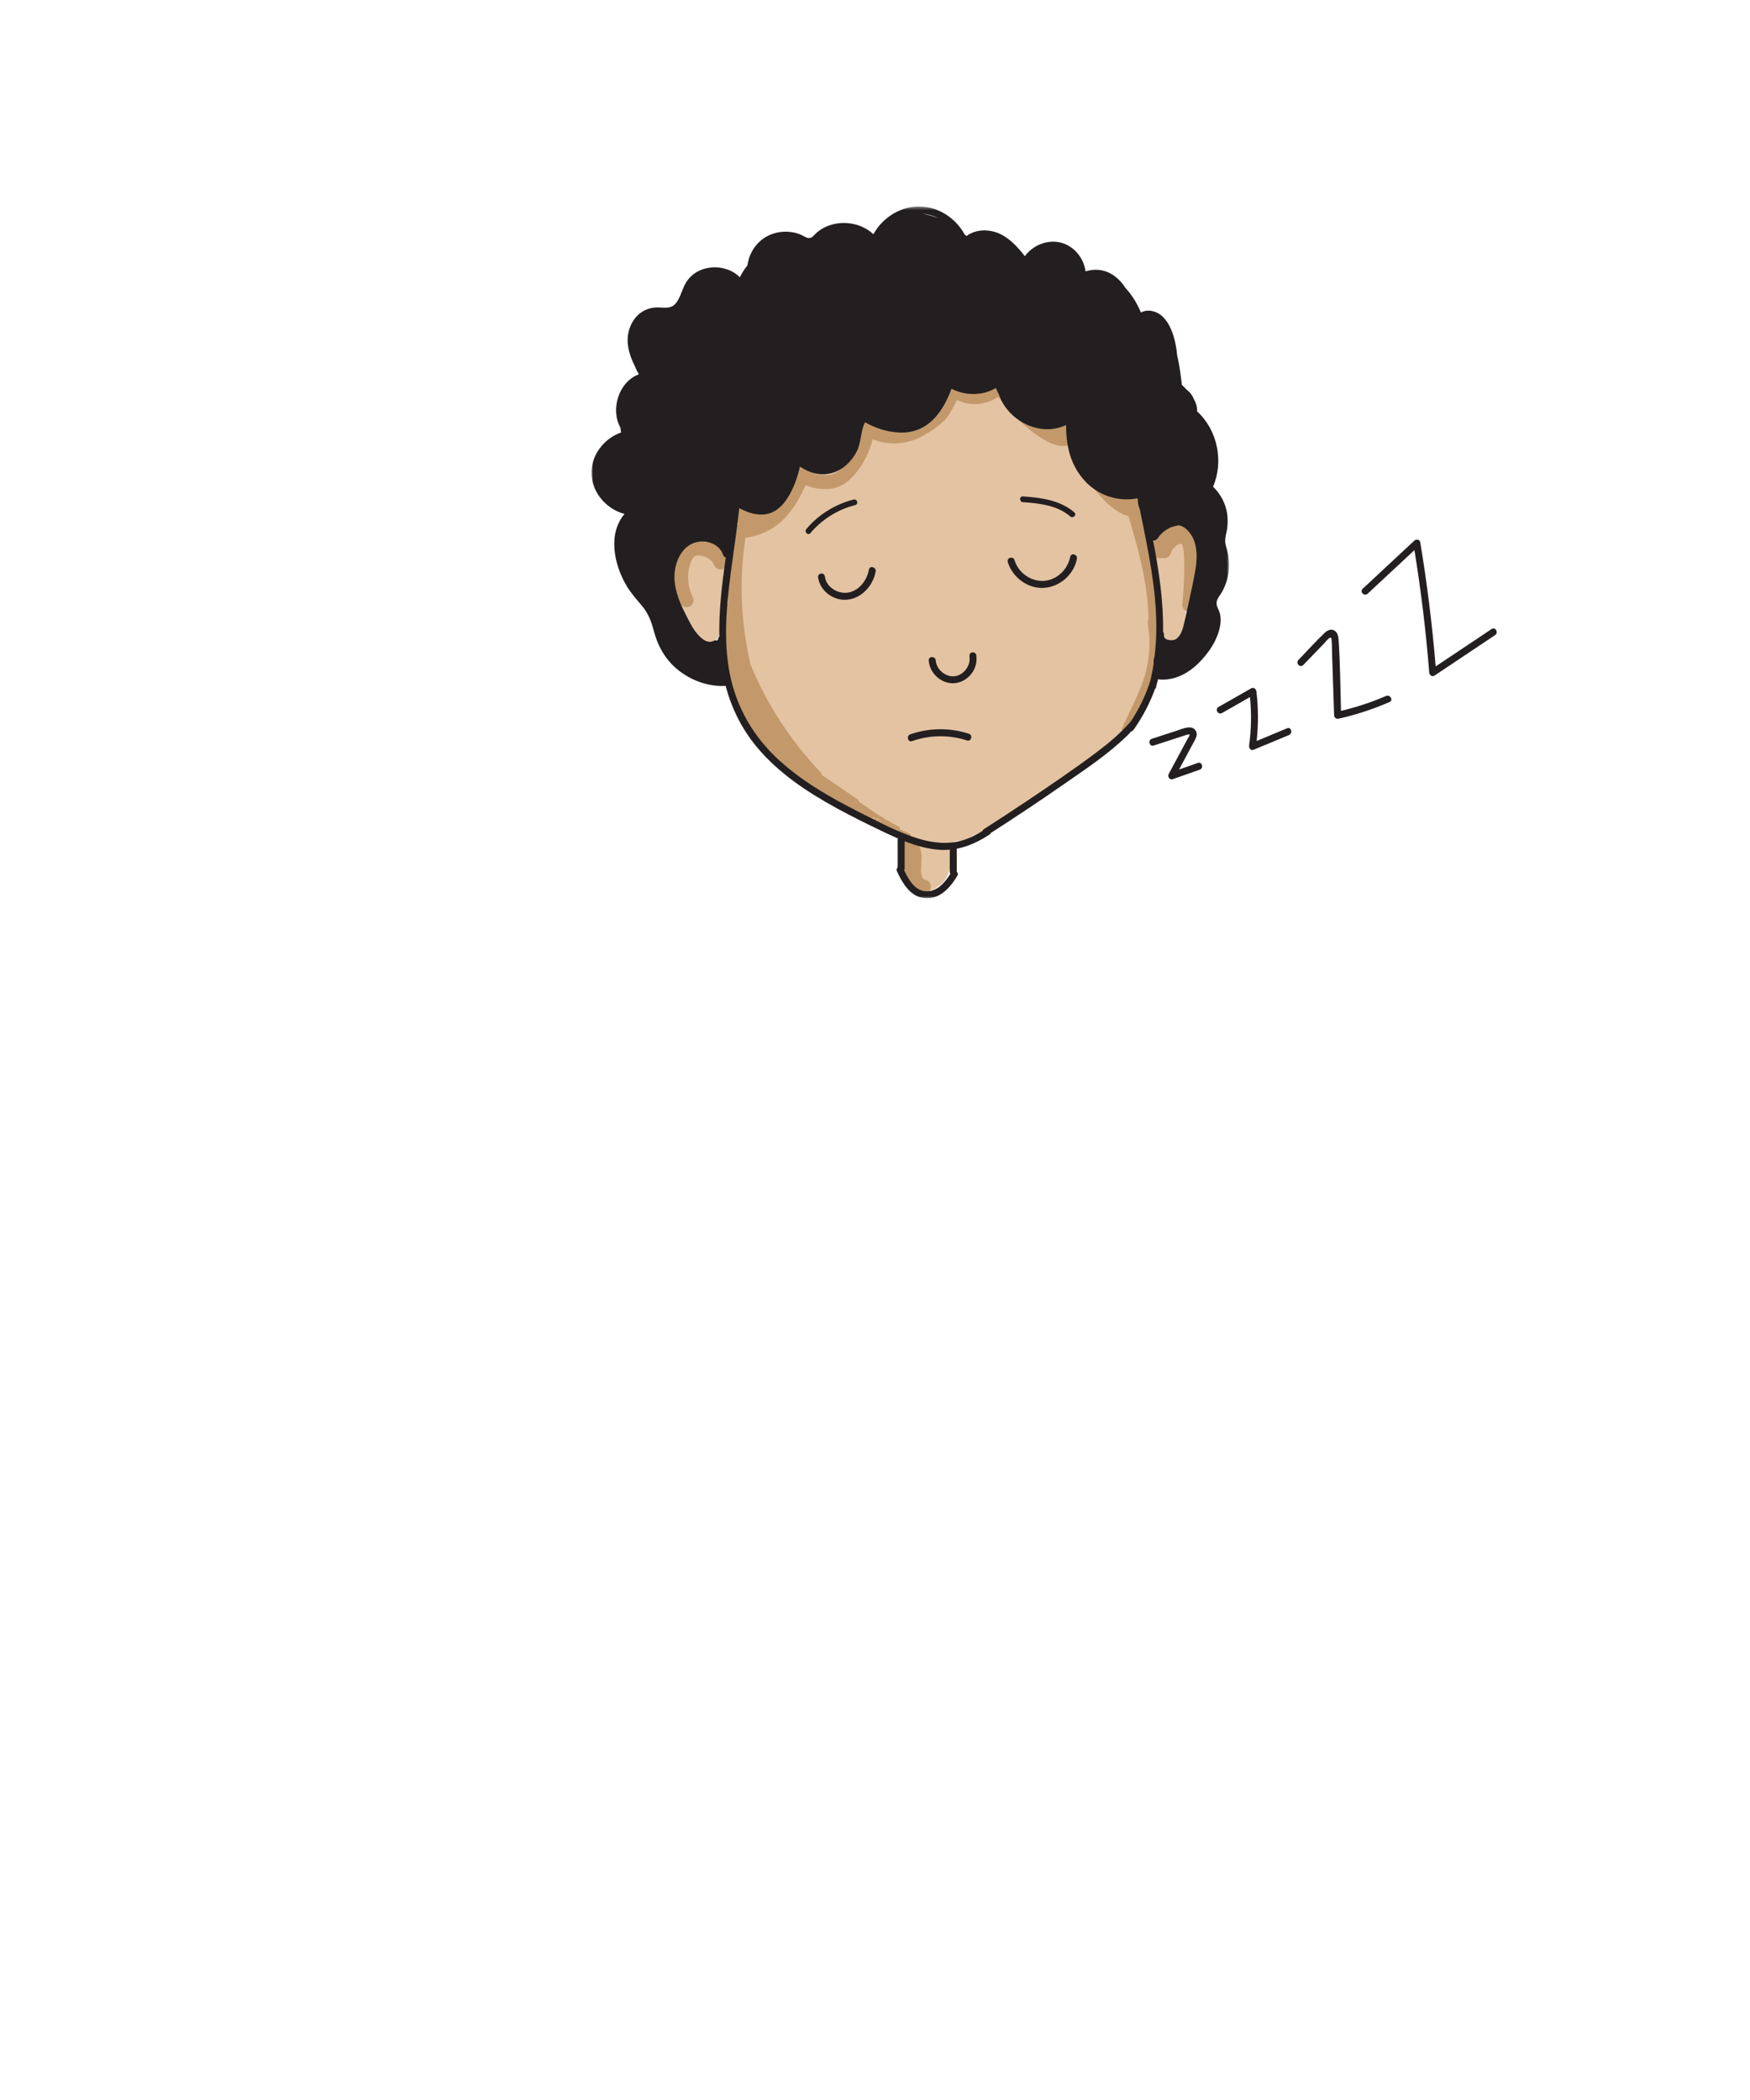 <?xml version="1.0" encoding="UTF-8"?>
<svg width="500px" height="600px" viewBox="0 0 500 600" version="1.1" xmlns="http://www.w3.org/2000/svg" xmlns:xlink="http://www.w3.org/1999/xlink">
    <title>dozing</title>
    <defs>
        <polygon id="path-1" points="0 0.454 182.161 0.454 182.161 198.107 0 198.107"></polygon>
    </defs>
    <g id="dozing" stroke="none" stroke-width="1" fill="none" fill-rule="evenodd">
        <g id="face" transform="translate(169, 58)">
            <g id="fill" transform="translate(23.062, 48.386)">
                <path d="M15.215,53.185 C15.14,52.791 15,52.409 14.834,52.037 C14.73,51.752 14.611,51.47 14.471,51.194 C13.43,49.131 11.426,47.807 9.155,47.534 C7.029,47.277 4.787,48.016 3.241,49.502 C1.717,50.967 1.062,53.069 0.986,55.144 C-0.063,57.172 -0.337,59.586 0.467,61.803 C0.605,62.185 0.854,62.487 1.169,62.678 C1.304,66.837 2.694,70.959 5.237,74.275 C6.221,75.558 7.388,76.993 9.006,77.461 C10.207,77.809 11.633,77.414 12.444,76.464 C12.984,76.235 13.262,75.701 13.284,75.152 C13.77,74.965 14.146,74.539 14.124,73.831 C14.025,70.381 13.923,66.921 14.22,63.479 C14.386,61.565 14.694,59.638 14.6,57.746 C14.606,57.735 14.613,57.727 14.618,57.716 C15.01,56.864 15.223,55.973 15.279,55.079 C15.358,54.461 15.338,53.832 15.215,53.185" id="Fill-1" fill="#E4C3A2"></path>
                <path d="M142.123,50.431 C142.002,50.802 141.932,51.212 141.897,51.64 C141.828,51.132 141.76,50.624 141.691,50.117 C141.809,50.249 141.951,50.359 142.123,50.431 M149.945,49.464 C148.669,45.439 144.226,42.152 140.182,44.882 C137.981,46.367 136.931,48.888 137.324,51.491 C137.566,53.087 138.149,54.64 138.619,56.181 C138.73,56.543 138.841,56.907 138.952,57.269 C138.971,58.726 139.058,60.179 139.197,61.627 C139.146,61.779 139.115,61.945 139.118,62.132 C139.161,65.166 139.203,68.202 139.246,71.237 C139.273,73.232 138.992,76.177 141.334,77.036 C143.942,77.993 145.551,75.38 145.974,73.222 C146.514,70.468 146.85,67.677 147.404,64.925 C147.977,62.083 148.982,59.397 149.723,56.604 C150.334,54.298 150.682,51.785 149.945,49.464" id="Fill-3" fill="#E4C3A2"></path>
                <path d="M138.547,75.425 C138.558,75.345 138.582,75.276 138.589,75.194 C139.116,68.556 138.764,62.047 137.763,55.47 C137.59,54.333 137.099,53.53 136.443,53.001 C136.358,48.502 136.459,43.997 136.756,39.489 C137.139,39.282 137.523,39.075 137.895,38.845 C142.707,35.862 138.478,28.339 133.658,30.904 C131.913,30.677 129.959,31.362 128.884,32.939 C125.161,33.826 121.207,33.198 118.094,30.515 C114.786,27.663 112.577,22.497 114.276,18.31 C117.774,16.045 115.317,9.309 110.279,10.255 C104.09,11.416 98.608,7.753 96.158,2.22 C94.484,-1.563 89.003,-0.046 87.934,3.294 C87.097,5.908 83.579,3.579 82.548,2.714 C79.101,-0.184 74.434,3.064 74.693,6.403 C73.048,9.966 69.86,12.534 65.842,13.023 C61.523,13.549 57.538,9.808 53.366,11.237 C49.772,12.47 49.641,16.183 47.756,18.909 C45.413,22.298 40.958,24.421 36.844,23.853 C34.505,23.53 31.927,24.384 31.308,26.996 C30.97,28.423 26.531,38.845 25.44,37.509 C22.297,33.665 17.202,37.814 18.095,41.88 C17.88,42.344 17.714,42.851 17.653,43.431 C17.315,46.671 17.263,49.853 17.318,53.038 C15.53,59.677 14.166,65.434 15.256,72.523 C15.409,73.522 15.586,74.507 15.775,75.486 C15.161,78.728 15.439,82.142 16.256,85.53 C16.271,85.639 16.283,85.747 16.305,85.859 C17.739,93.078 19.787,100.611 25.413,105.757 C26.151,106.431 26.923,107.101 27.722,107.764 C28.051,108.529 28.634,109.23 29.532,109.772 C30.212,110.182 30.891,110.592 31.569,111.002 C34.049,114.737 37.593,116.989 41.688,118.788 C42.319,119.651 43.288,120.263 44.594,120.402 C48.074,123.388 52.447,125.569 57.094,127.238 C57.386,127.462 57.688,127.632 57.991,127.778 C58.192,127.955 58.407,128.126 58.654,128.282 C61.45,130.052 64.637,131.888 67.965,133.171 C67.034,133.743 66.304,134.616 66.007,135.737 C64.78,140.364 66.693,144.857 70.522,147.569 C71.977,148.599 74.211,148.228 75.52,147.216 C75.601,147.154 75.671,147.08 75.747,147.013 C78.541,145.603 79.86,141.659 79.624,138.487 C79.611,138.488 79.6,138.489 79.587,138.491 C79.564,138.091 79.524,137.691 79.464,137.29 C79.301,136.2 78.574,135.337 77.643,134.773 C78.896,134.626 80.092,134.295 81.247,133.851 C81.377,133.861 81.494,133.89 81.631,133.89 C81.77,133.89 81.894,133.867 82.026,133.857 C82.137,133.864 82.235,133.89 82.353,133.89 C83.756,133.89 84.814,133.355 85.537,132.553 C99.88,125.954 113.084,116.216 125.158,106.112 C130.897,101.31 134.163,95.448 136.449,88.405 C137.281,85.845 138.068,83.163 138.27,80.553 C138.825,79.66 139.089,78.548 138.855,77.267 C138.742,76.654 138.651,76.038 138.547,75.425" id="Fill-5" fill="#E4C3A2"></path>
                <path d="M72.429,145.016 C72.345,144.999 72.26,144.984 72.177,144.961 C72.159,144.956 72.112,144.947 72.063,144.937 C72.071,144.948 72.076,144.958 72.076,144.966 C72.076,144.961 72.061,144.947 72.054,144.936 C71.95,144.915 71.857,144.899 72.052,144.933 C72.043,144.921 72.042,144.915 72.028,144.9 C72.027,144.9 72.026,144.899 72.026,144.899 C71.773,144.755 71.92,144.813 72.015,144.888 C71.924,144.796 71.76,144.663 71.722,144.626 C71.687,144.572 71.649,144.518 71.616,144.463 C71.598,144.434 71.495,144.278 71.419,144.141 C71.416,144.124 71.409,144.098 71.393,144.044 C71.359,143.937 71.32,143.831 71.287,143.722 C71.23,143.527 71.181,143.329 71.143,143.128 C71.141,143.118 71.13,143.071 71.119,143.02 C71.118,142.994 71.117,142.966 71.116,142.923 C71.002,140.659 71.611,138.437 70.941,136.204 C70.659,135.269 69.668,134.579 68.688,134.766 C68.537,134.546 68.362,134.346 68.109,134.199 C67.68,133.948 67.048,133.841 66.568,133.997 C65.613,134.306 64.778,135.408 65.171,136.456 C65.622,137.661 65.947,138.902 66.158,140.168 C66.193,140.995 66.253,141.822 66.352,142.644 C66.417,143.193 66.532,143.652 66.938,144.058 C67.047,144.168 67.184,144.263 67.328,144.35 C67.774,146.403 69.201,148.458 71.366,148.873 C72.39,149.07 73.574,148.587 73.826,147.476 C74.051,146.49 73.528,145.226 72.429,145.016" id="Fill-13" fill="#C3996B"></path>
                <path d="M15.697,53.663 C15.69,53.343 15.612,53.024 15.429,52.744 C15.192,52.38 14.926,52.038 14.644,51.706 C13.965,50.651 13.15,49.676 12.223,48.849 C11.826,48.494 11.352,48.263 10.808,48.263 C10.456,48.263 10.055,48.379 9.731,48.579 C9.676,48.565 9.621,48.545 9.564,48.532 C6.739,47.893 3.882,48.673 2.335,51.251 C1.059,53.378 0.56,56.118 0.559,58.567 C0.558,61.202 1.205,63.764 2.372,66.118 C2.852,67.085 4.222,67.354 5.108,66.835 C6.094,66.259 6.307,65.07 5.826,64.099 C4.301,61.021 4.085,57.106 5.43,53.96 C5.71,53.306 6.002,52.767 6.594,52.476 C7.046,52.255 7.849,52.253 8.39,52.366 C9.605,52.62 10.638,53.226 11.415,54.067 C11.664,54.475 11.893,54.895 12.095,55.331 C12.296,55.761 12.851,56.13 13.291,56.251 C13.769,56.382 14.407,56.323 14.832,56.049 C15.26,55.773 15.635,55.363 15.751,54.853 C15.775,54.677 15.799,54.499 15.823,54.321 C15.822,54.091 15.771,53.874 15.697,53.663" id="Fill-15" fill="#C3996B"></path>
                <path d="M115.186,16.179 C115.154,15.677 114.986,15.163 114.606,14.816 C114.215,14.456 113.733,14.228 113.192,14.23 C111.763,14.234 110.31,14.445 108.944,14.865 C108.537,14.991 108.167,15.24 107.902,15.575 C106.429,14.695 105.039,13.688 103.74,12.564 C100.684,9.92 98.059,6.827 95.541,3.681 C95.065,3.085 94.205,2.987 93.491,3.225 C92.721,2.816 91.849,2.964 91.133,3.551 C91.109,3.572 91.099,3.579 91.083,3.592 C91.025,3.635 90.965,3.678 90.906,3.72 C90.709,3.855 90.508,3.982 90.302,4.101 C90.119,4.206 89.932,4.306 89.742,4.398 C89.661,4.438 89.579,4.474 89.497,4.513 C89.495,4.513 89.495,4.513 89.493,4.514 C89.063,4.656 88.645,4.809 88.204,4.912 C87.997,4.96 87.789,4.999 87.58,5.037 C87.571,5.039 87.571,5.039 87.563,5.04 C87.457,5.058 87.346,5.064 87.244,5.072 C86.82,5.105 86.395,5.112 85.971,5.091 C85.769,5.08 85.568,5.059 85.366,5.04 C85.35,5.037 85.341,5.034 85.319,5.031 C85.215,5.01 85.111,4.992 85.007,4.971 C84.593,4.884 84.185,4.771 83.787,4.628 C83.763,4.62 83.672,4.586 83.597,4.558 C83.543,4.534 83.476,4.505 83.457,4.497 C83.242,4.396 83.032,4.283 82.824,4.165 C82.207,3.17 80.792,2.627 79.717,3.698 C78.105,5.303 77.309,7.354 76.165,9.272 C74.965,11.283 72.943,12.609 71.01,13.851 C67.006,16.424 62.332,17.238 57.965,15.048 C57.973,14.957 57.99,14.867 57.997,14.776 C58.08,13.697 57.018,12.776 55.997,12.776 C54.846,12.776 54.081,13.695 53.997,14.776 C53.673,18.983 52.002,23.169 49.256,26.386 C48.047,27.803 46.589,29.219 44.626,29.324 C43.047,29.408 40.6,29.394 39.382,28.197 C39.155,27.564 38.591,27.017 37.987,26.851 C36.837,26.535 35.941,27.245 35.527,28.248 C34.041,31.845 32.324,35.538 29.675,38.439 C29.366,38.778 29.04,39.095 28.707,39.404 C28.354,38.884 27.766,38.559 27.062,38.51 C27.034,38.508 27.006,38.512 26.978,38.511 C26.488,37.957 25.736,37.664 24.968,37.888 C24.379,38.059 23.782,38.185 23.176,38.281 C22.404,38.368 21.627,38.38 20.852,38.343 C20.367,38.106 19.804,38.063 19.244,38.3 C18.649,38.55 18.228,39.071 18.079,39.671 C18.006,39.879 17.958,40.094 17.967,40.298 C17.985,40.685 18.084,41.081 18.296,41.408 C18.317,41.716 18.341,42.024 18.421,42.325 C18.525,42.718 18.733,43.071 18.996,43.377 C18.967,43.378 18.94,43.382 18.912,43.382 C17.19,43.401 16.623,45.194 17.206,46.372 C17.093,46.544 17.005,46.73 16.974,46.943 C16.044,53.277 15.73,59.658 16.008,66.013 C15.02,66.173 14.332,66.949 14.276,67.978 C14.163,70.017 14.415,72.097 14.974,74.066 C14.583,74.435 14.336,74.959 14.301,75.535 C14.104,78.73 14.651,81.802 15.619,84.766 C14.884,85.219 14.401,86.158 14.701,87.005 C16.348,91.659 18.705,95.973 21.659,99.835 C23.469,105.844 28.518,110.572 33.044,114.652 C38.301,119.39 44.222,123.533 51.12,125.432 C51.811,125.622 52.392,125.469 52.817,125.132 C52.85,125.232 52.91,125.325 53.01,125.39 C54.218,126.17 55.425,126.95 56.633,127.731 C57.091,128.006 57.494,127.478 57.322,127.089 C57.665,127.208 58.007,127.335 58.361,127.43 C58.448,127.452 58.525,127.452 58.596,127.439 C59.115,127.763 59.644,128.07 60.169,128.384 C59.442,128.056 58.714,127.73 57.987,127.403 C57.412,127.145 56.905,127.953 57.482,128.267 C58.55,128.846 59.659,129.342 60.796,129.755 C62.985,130.739 65.173,131.722 67.363,132.704 C67.945,132.966 68.454,132.105 67.868,131.841 C66.901,131.408 65.934,130.973 64.967,130.538 C65.125,130.322 65.132,130.01 64.824,129.85 C62.364,128.572 59.982,127.158 57.666,125.638 C56.384,124.749 55.101,123.86 53.818,122.97 C53.701,122.89 53.588,122.874 53.487,122.894 C53.36,122.469 53.095,122.072 52.661,121.777 C49.374,119.545 46.087,117.314 42.8,115.082 C42.731,114.753 42.574,114.425 42.285,114.122 C33.837,105.279 27.055,94.876 22.398,83.564 C22.394,83.548 22.395,83.533 22.391,83.517 C19.663,71.913 19.099,59.808 20.832,48.006 C20.868,47.754 20.87,47.503 20.841,47.26 C25.209,46.757 29.264,44.716 32.307,41.48 C34.843,38.782 36.623,35.552 38.137,32.203 C39.939,33.141 42.2,33.349 44.143,33.337 C47.082,33.32 49.538,31.964 51.515,29.854 C54.351,26.828 56.29,23.095 57.287,19.107 C62.09,21.036 67.397,20.599 71.946,17.968 C74.252,16.634 76.757,15.009 78.459,12.931 C79.687,11.433 80.371,9.546 81.422,7.937 C85.193,9.77 89.683,9.343 93.116,7.006 C96.045,10.637 99.146,14.124 102.864,16.973 C106.102,19.454 112.681,23.795 115.702,18.694 C116.298,17.686 115.909,16.726 115.186,16.179" id="Fill-17" fill="#C3996B"></path>
                <path d="M149.45,47.909 C148.977,46.749 148.202,45.784 147.251,45.075 C147.25,45.07 147.25,45.065 147.249,45.06 C147.154,44.721 146.982,44.428 146.734,44.179 L146.33,43.865 C146.018,43.684 145.681,43.594 145.32,43.593 L144.267,43.593 C143.992,43.582 143.735,43.639 143.497,43.764 C143.423,43.788 143.358,43.828 143.291,43.862 C143.147,43.869 143.007,43.858 142.862,43.876 C140.188,44.19 137.877,46.345 137.501,49.043 C137.45,49.411 137.489,49.77 137.578,50.108 C137.358,50.529 137.295,51.03 137.373,51.504 C136.395,47.483 135.251,43.498 134.096,39.535 C134.022,39.278 133.907,39.069 133.773,38.887 C133.768,38.87 133.769,38.852 133.763,38.835 C133.978,38.511 134.107,38.131 134.123,37.722 C134.144,37.144 133.977,36.626 133.73,36.116 C133.614,35.878 133.431,35.668 133.266,35.467 C133.089,35.249 132.849,35.095 132.628,34.926 C132.59,34.902 132.549,34.891 132.511,34.871 C132.494,34.668 132.451,34.472 132.355,34.292 C132.274,34.044 132.137,33.829 131.942,33.647 C131.761,33.453 131.546,33.315 131.298,33.234 C131.059,33.109 130.803,33.052 130.527,33.061 C130.011,33.085 129.473,33.255 129.113,33.647 C128.772,34.018 128.481,34.54 128.527,35.061 C128.55,35.31 128.581,35.561 128.625,35.81 C126.969,34.635 125.551,33.081 124.26,31.507 C121.916,28.651 119.681,25.53 118.832,21.879 C118.249,19.372 114.39,20.433 114.974,22.942 C115.984,27.278 118.654,30.952 121.431,34.336 C123.828,37.256 126.739,39.997 130.398,41.145 C133.179,50.701 135.932,60.378 136.079,70.4 C136.079,70.428 136.086,70.45 136.088,70.477 C135.872,70.913 135.808,71.434 135.895,71.954 C136.998,78.542 136.033,85.48 133.194,91.524 C133.112,91.698 133.057,91.878 133.018,92.059 C131.51,95.278 130.002,98.498 128.493,101.718 C128.265,102.203 128.862,102.761 129.278,102.323 C130.09,101.472 130.807,100.544 131.444,99.565 C131.642,99.804 132.053,99.854 132.26,99.521 C132.544,99.063 132.804,98.593 133.051,98.114 C133.117,98.057 133.175,97.987 133.206,97.882 C133.227,97.808 133.25,97.734 133.271,97.66 C133.769,96.633 134.191,95.569 134.515,94.473 C135.329,94.627 136.283,94.319 136.648,93.543 C139.907,86.604 140.981,78.978 139.82,71.417 C139.983,71.139 140.085,70.805 140.079,70.4 C139.986,64.062 138.906,57.852 137.426,51.724 C137.634,52.486 138.237,53.123 139.263,53.123 C139.511,53.123 139.727,53.076 139.928,53.009 C139.958,53.018 139.988,53.036 140.019,53.044 C141.08,53.285 142.178,52.724 142.479,51.646 C142.52,51.502 142.575,51.362 142.627,51.222 C142.768,50.927 142.933,50.645 143.121,50.378 C143.347,50.112 143.595,49.866 143.861,49.641 C144.14,49.446 144.433,49.276 144.741,49.13 C144.985,49.042 145.234,48.968 145.489,48.913 C145.968,49.684 146.128,50.725 146.183,51.616 C146.489,56.516 146.18,61.52 145.733,66.401 C145.635,67.478 146.722,68.401 147.733,68.401 C148.897,68.401 149.634,67.481 149.733,66.401 C150.027,63.193 150.203,59.975 150.243,56.755 C150.279,53.889 150.554,50.619 149.45,47.909" id="Fill-19" fill="#C3996B"></path>
                <path d="M78.158,71.431 C76.908,71.1 75.641,70.854 74.368,70.645 C75.355,68.686 75.255,65.589 73.645,64.979 C64.88,61.658 55.214,61.515 45.39,64.608 C44.487,64.893 43.786,65.694 43.314,66.662 C43.007,66.962 42.755,67.312 42.561,67.698 C40.525,68.24 38.477,68.907 36.414,69.719 C34.985,70.281 34.328,72.026 34.326,73.647 C32.46,75.591 32.842,80.462 35.205,80.132 C37.467,79.817 39.724,79.548 41.976,79.315 C42.953,79.431 43.923,79.602 44.883,79.81 C44.121,82.162 45.074,85.39 47.307,84.585 C53.266,82.44 59.193,81.59 64.935,81.825 C66.726,81.808 67.668,79.439 67.582,77.398 C70.526,77.508 73.397,77.954 76.206,78.697 C79.126,79.467 81.084,72.203 78.158,71.431" id="Fill-21" fill="#E4C3A2"></path>
                <path d="M122.76,67.016 C122.44,66.605 122.008,66.291 121.448,66.153 C109.192,63.112 96.443,61.131 84.146,65.003 C82.67,65.468 82.047,67.134 82.181,68.665 C80.155,70.171 81.009,75.138 83.822,74.785 C84.246,74.731 84.671,74.701 85.096,74.664 C83.936,76.523 84.917,80.034 87.285,80.095 C87.608,81.766 88.88,83.223 90.706,82.689 C93.19,81.964 95.696,81.442 98.209,81.011 C103.501,82.941 108.947,83.966 114.662,82.991 C116.823,82.622 117.182,79.335 115.998,77.604 C116.064,77.311 116.101,77.011 116.11,76.709 C116.905,76.094 117.344,74.912 117.365,73.748 C117.529,73.787 117.694,73.822 117.875,73.829 C119.315,73.891 120.731,73.647 122.082,73.06 C124.322,72.085 124.844,68.345 122.76,67.016" id="Fill-23" fill="#E4C3A2"></path>
            </g>
            <g id="outline" transform="translate(0, 0.546)">
                <g id="Group-29">
                    <mask id="mask-2" fill="white">
                        <use xlink:href="#path-1"></use>
                    </mask>
                    <g id="Clip-28"></g>
                    <path d="M172.495,104.535 C172.226,106.048 171.927,107.558 171.615,109.068 C171.546,109.302 171.496,109.54 171.465,109.783 C170.812,112.896 170.102,116.003 169.409,119.097 C169.025,120.804 168.546,123.097 166.917,124.089 C165.988,124.654 163.332,124.45 163.558,122.854 C163.608,122.511 163.493,122.227 163.307,122.013 C163.439,113.276 162.138,104.623 160.486,95.993 C161.054,95.907 161.573,95.584 161.929,95.049 C161.998,94.943 162.068,94.839 162.141,94.736 C162.152,94.721 162.186,94.676 162.218,94.634 C162.266,94.576 162.324,94.505 162.34,94.486 C162.405,94.41 162.473,94.335 162.54,94.26 C162.864,93.904 163.224,93.597 163.581,93.276 C163.586,93.271 163.585,93.271 163.589,93.267 C163.591,93.266 163.592,93.266 163.594,93.264 C163.676,93.206 163.757,93.146 163.84,93.09 C164.026,92.961 164.218,92.839 164.412,92.722 C164.607,92.605 164.806,92.495 165.008,92.391 C165.119,92.335 165.233,92.279 165.348,92.225 C165.392,92.204 165.438,92.182 165.484,92.163 C165.619,92.102 165.576,92.12 165.354,92.215 C165.444,92.102 165.865,92.02 165.993,91.977 C166.208,91.905 166.426,91.84 166.644,91.782 C166.864,91.723 167.085,91.673 167.308,91.63 C167.407,91.61 167.507,91.594 167.606,91.576 C167.603,91.575 167.598,91.576 167.597,91.574 C167.598,91.575 167.604,91.575 167.607,91.576 C167.631,91.572 167.655,91.567 167.68,91.563 C167.967,91.514 167.713,91.582 167.624,91.58 C167.688,91.588 167.874,91.57 168.045,91.551 C168.646,91.749 169.217,92.036 169.708,92.434 C173.27,95.335 173.223,100.424 172.495,104.535 M161.282,124.297 C161.2,125.9 161.047,127.507 160.857,129.11 C160.639,129.718 160.566,130.377 160.62,131.025 C160.378,132.688 160.041,134.335 159.664,135.972 C158.324,140.154 156.406,144.113 153.971,147.761 C153.963,147.752 153.955,147.743 153.946,147.734 C151.092,150.996 147.729,153.831 144.255,156.433 C137.735,161.318 130.976,165.907 124.21,170.439 C120.201,173.124 116.163,175.763 112.098,178.359 C111.886,178.495 111.757,178.671 111.689,178.859 C110.364,179.687 108.997,180.438 107.541,181.027 C102.104,183.224 96.329,182.223 90.991,180.249 C85.974,178.393 81.167,175.869 76.403,173.448 C67.881,169.118 59.399,164.284 52.483,157.598 C45.316,150.669 40.725,141.94 39.175,132.082 C37.567,121.862 38.921,111.382 40.321,101.222 C40.989,96.38 41.692,91.518 42.22,86.642 C47.018,89.197 52.133,89.765 55.927,83.862 C57.701,81.102 58.852,78.002 59.544,74.769 C62.288,76.569 65.301,77.527 68.617,76.623 C71.836,75.746 74.391,73.23 75.849,70.306 C77.109,67.779 76.853,64.499 78.158,62.113 C81.219,63.832 84.601,64.911 88.067,65.039 C96.006,65.332 100.384,59.306 102.856,52.516 C106.764,54.559 111.7,54.584 115.546,52.317 C115.796,52.945 116.083,53.558 116.406,54.156 C117.898,58.639 121.85,62.196 126.42,63.542 C129.409,64.422 132.562,64.271 135.405,62.985 C135.47,62.956 135.538,62.919 135.602,62.888 C135.56,68.806 136.821,74.563 141.225,79.148 C145.159,83.244 150.826,84.876 156.027,83.814 C156.043,83.895 156.058,83.977 156.074,84.058 C156.078,84.184 156.085,84.309 156.09,84.435 C156.118,85.318 156.329,86.156 156.654,86.94 C157.013,88.706 157.373,90.472 157.728,92.235 C159.849,102.767 161.84,113.506 161.282,124.297 M102.516,191.133 C100.961,193.661 98.639,196.353 95.394,196.09 C92.272,195.836 90.579,192.712 89.345,190.126 C89.42,189.992 89.473,189.839 89.473,189.647 L89.473,181.807 C92.814,183.119 96.274,184.104 99.871,184.286 C100.721,184.329 101.547,184.294 102.363,184.224 L102.363,190.64 C102.363,190.821 102.428,190.984 102.516,191.133 M36.516,123.342 C36.469,123.365 36.421,123.39 36.384,123.431 C36.299,123.524 36.227,123.653 36.237,123.784 C36.24,123.822 36.236,123.859 36.234,123.897 C36.227,123.933 36.217,123.969 36.205,124.004 C36.19,124.034 36.174,124.062 36.155,124.09 C36.117,124.129 36.079,124.168 36.041,124.206 C35.961,124.288 35.915,124.401 35.903,124.516 C35.899,124.516 35.895,124.515 35.891,124.514 C35.633,124.379 35.313,124.353 34.981,124.532 C33.107,125.544 31.287,123.828 30.145,122.467 C28.801,120.864 27.876,118.89 26.927,117.042 C24.946,113.183 23.224,108.88 23.831,104.459 C24.306,100.999 26.301,97.265 29.933,96.376 C32.894,95.651 36.642,96.891 37.594,100.02 C37.719,100.433 38.024,100.635 38.356,100.69 C37.291,108.223 36.386,115.764 36.516,123.342 M99.185,3.83 C97.715,3.247 96.189,2.803 94.621,2.507 C96.219,2.643 97.766,3.105 99.185,3.83 M182.022,100.685 C181.871,99.539 181.548,98.469 181.244,97.358 C180.849,95.92 181.141,94.744 181.461,93.328 C182.507,88.7 181.017,83.794 177.594,80.516 C180.679,73.268 178.877,64.345 173.026,58.987 C173.078,57.622 172.666,56.417 172.016,55.312 C171.591,54.252 170.902,53.406 170.042,52.782 C169.753,52.478 169.46,52.179 169.162,51.886 C169.01,51.737 168.849,51.589 168.684,51.438 C168.338,48.557 167.975,45.62 167.302,42.839 C167.268,42.405 167.226,41.972 167.168,41.539 C166.726,38.279 165.672,34.402 163.275,31.998 C161.641,30.357 158.992,29.647 156.981,30.743 C155.923,28.185 154.43,25.758 152.549,23.711 C151.572,22.176 150.315,20.831 148.676,19.819 C146.326,18.369 143.599,18.223 141.157,18.983 C140.673,15.47 138.349,12.278 134.897,11.021 C130.913,9.569 126.25,11.287 123.814,14.651 C121.556,11.776 118.989,8.94 115.438,7.78 C112.697,6.886 109.435,7.152 107.132,8.906 C107.029,8.808 106.929,8.704 106.825,8.61 C106.75,8.541 106.669,8.483 106.593,8.416 C104.125,3.871 99.378,0.685 94.123,0.466 C88.486,0.229 83.219,3.529 80.549,8.374 C76.79,4.859 70.738,4.158 66.209,6.623 C65.616,6.946 65.06,7.332 64.538,7.759 C63.955,8.234 63.435,8.98 62.766,9.325 C61.828,9.808 60.934,9.026 60.092,8.642 C59.307,8.285 58.488,8.01 57.639,7.85 C54.417,7.247 51.017,8.01 48.466,10.097 C46.292,11.875 44.926,14.496 44.557,17.256 C43.705,18.319 42.984,19.463 42.383,20.674 C38.181,16.431 30.07,16.906 26.933,22.305 C26.024,23.868 25.599,25.661 24.697,27.227 C24.3,27.918 23.804,28.573 23.081,28.949 C21.883,29.573 20.445,29.332 19.151,29.295 C15.179,29.179 12.146,31.575 10.875,35.298 C9.623,38.962 10.684,42.685 12.367,46.049 C12.691,46.86 13.078,47.646 13.535,48.4 C7.816,50.489 5.327,58.413 8.256,63.611 C8.298,64.083 8.362,64.552 8.452,65.015 C3.558,66.752 -0.192,71.525 0.007,76.886 C0.208,82.31 4.315,86.96 9.442,88.289 C4.553,94.044 6.462,102.923 10.114,108.979 C11.312,110.966 12.825,112.655 14.319,114.418 C16.126,116.551 17.029,118.777 17.729,121.456 C18.891,125.902 20.963,129.78 24.565,132.732 C28.392,135.869 33.237,137.647 38.205,137.426 C38.245,137.424 38.272,137.405 38.309,137.4 C39.972,143.65 42.817,149.505 47.025,154.638 C53.23,162.206 61.579,167.73 70.088,172.386 C74.48,174.788 78.976,177.004 83.493,179.161 C84.832,179.8 86.19,180.43 87.568,181.022 C87.509,181.146 87.473,181.29 87.473,181.458 L87.473,189.277 C87.205,189.565 87.075,189.986 87.285,190.433 C88.907,193.88 91.14,197.791 95.394,198.09 C99.569,198.383 102.61,194.945 104.524,191.676 C104.79,191.223 104.652,190.796 104.363,190.514 L104.363,183.946 C107.828,183.275 111.014,181.7 114.042,179.686 C113.992,179.651 113.953,179.603 113.905,179.565 C120.949,175.053 127.913,170.416 134.781,165.639 C141.065,161.268 147.604,156.968 153.098,151.596 C153.486,151.216 153.841,150.803 154.215,150.409 C154.456,150.365 154.688,150.236 154.864,149.989 C155.094,149.667 155.311,149.337 155.533,149.009 C155.557,148.981 155.584,148.957 155.608,148.93 C155.602,148.927 155.598,148.925 155.593,148.922 C157.85,145.567 159.68,141.94 161.043,138.135 C161.097,138.157 161.153,138.168 161.206,138.191 C161.36,137.598 161.49,137.001 161.626,136.404 C161.679,136.238 161.737,136.074 161.788,135.908 C161.825,135.789 161.823,135.683 161.82,135.578 C161.826,135.547 161.835,135.515 161.842,135.484 C161.939,135.526 162.037,135.568 162.157,135.58 C166.306,135.978 170.136,134.048 173.091,131.256 C176.185,128.33 179.106,124.107 179.678,119.808 C179.811,118.798 179.793,117.77 179.553,116.775 C179.27,115.603 178.335,114.51 178.645,113.269 C178.9,112.251 179.728,111.351 180.224,110.441 C180.787,109.409 181.234,108.302 181.556,107.172 C182.152,105.073 182.308,102.847 182.022,100.685" id="Fill-27" fill="#231F20" mask="url(#mask-2)"></path>
                </g>
                <path d="M74.905,84.181 C69.651,85.501 64.866,88.473 61.371,92.614 C60.692,93.419 61.851,94.59 62.536,93.779 C65.862,89.837 70.339,87.027 75.342,85.769 C76.37,85.511 75.934,83.922 74.905,84.181" id="Fill-32" fill="#231F20"></path>
                <path d="M137.954,87.846 C133.882,84.338 128.421,83.634 123.25,83.284 C122.192,83.212 122.196,84.859 123.25,84.93 C127.938,85.248 133.085,85.819 136.79,89.01 C137.589,89.699 138.759,88.538 137.954,87.846" id="Fill-34" fill="#231F20"></path>
                <path d="M109.922,128.564 C109.837,128.031 109.171,127.734 108.692,127.866 C108.123,128.022 107.908,128.561 107.993,129.096 C108.392,131.602 106.358,134.298 103.858,134.654 C101.233,135.028 98.534,132.777 98.352,130.155 C98.262,128.877 96.262,128.868 96.352,130.155 C96.559,133.115 98.746,135.692 101.61,136.461 C104.5,137.238 107.429,135.814 108.975,133.329 C109.867,131.892 110.187,130.227 109.922,128.564" id="Fill-36" fill="#231F20"></path>
                <path d="M118.936,102.022 C120.233,106.385 124.587,109.666 129.192,109.423 C133.772,109.182 137.859,105.59 138.697,101.085 C138.93,99.826 137.003,99.287 136.768,100.552 C136.096,104.165 132.934,107.222 129.192,107.423 C125.474,107.624 121.918,105.037 120.865,101.491 C120.499,100.259 118.569,100.784 118.936,102.022" id="Fill-38" fill="#231F20"></path>
                <path d="M72.986,112.804 C77.195,112.444 80.474,108.752 81.187,104.728 C81.41,103.469 79.483,102.929 79.258,104.196 C78.712,107.282 76.416,110.341 73.139,110.786 C70.377,111.161 67.09,109.225 66.716,106.311 C66.647,105.771 66.306,105.317 65.716,105.311 C65.229,105.306 64.648,105.776 64.716,106.311 C65.22,110.249 69.048,113.141 72.986,112.804" id="Fill-40" fill="#231F20"></path>
                <path d="M107.82,151.092 C102.398,149.32 96.461,149.378 91.078,151.268 C89.871,151.691 90.39,153.623 91.609,153.196 C96.685,151.414 102.174,151.349 107.289,153.02 C108.514,153.421 109.04,151.49 107.82,151.092" id="Fill-42" fill="#231F20"></path>
                <path d="M173.242,159.437 C171.451,160.064 169.66,160.693 167.869,161.321 C168.649,159.868 169.429,158.414 170.21,156.96 C170.827,155.812 171.445,154.665 172.061,153.517 C172.583,152.544 173.314,151.388 172.679,150.286 C171.571,148.366 168.805,149.704 167.291,150.197 C164.893,150.975 162.5,151.753 160.102,152.533 C158.885,152.929 159.405,154.861 160.636,154.46 C162.666,153.801 164.695,153.141 166.726,152.482 C167.701,152.165 168.673,151.845 169.649,151.531 C169.952,151.433 170.267,151.318 170.588,151.292 C170.654,151.287 170.853,151.259 170.928,151.3 C170.919,151.312 170.912,151.323 170.907,151.355 C170.843,151.772 170.469,152.259 170.273,152.623 C170.006,153.12 169.738,153.617 169.47,154.115 L167.99,156.87 C166.963,158.783 165.935,160.697 164.906,162.609 C164.522,163.326 165.171,164.382 166.036,164.079 C168.615,163.173 171.195,162.269 173.774,161.365 C174.981,160.942 174.462,159.009 173.242,159.437" id="Fill-44" fill="#231F20"></path>
                <path d="M198.742,149.536 C195.844,150.744 192.945,151.951 190.046,153.159 C190.561,148.447 190.554,143.714 189.966,138.998 C189.876,138.267 189.181,137.724 188.463,138.135 C185.355,139.906 182.246,141.678 179.138,143.449 C178.02,144.086 179.026,145.814 180.148,145.176 C182.812,143.656 185.477,142.139 188.143,140.619 C188.594,145.225 188.528,149.877 187.891,154.465 C187.802,155.109 188.325,156.025 189.12,155.694 C192.506,154.285 195.889,152.875 199.274,151.465 C200.445,150.976 199.93,149.041 198.742,149.536" id="Fill-46" fill="#231F20"></path>
                <path d="M227.005,140.304 C222.853,142.106 218.544,143.506 214.146,144.562 C213.944,137.815 213.92,131.022 213.457,124.293 C213.389,123.294 213.179,122.114 212.208,121.588 C211.13,121.005 210.116,121.651 209.343,122.394 C206.796,124.841 204.415,127.49 201.96,130.031 C201.066,130.957 202.478,132.373 203.374,131.446 C205.332,129.419 207.29,127.394 209.247,125.37 C209.713,124.888 210.206,124.18 210.758,123.808 C211.314,123.433 211.402,123.68 211.457,124.293 C211.587,125.748 211.556,127.237 211.605,128.698 C211.796,134.41 211.988,140.12 212.18,145.832 C212.202,146.504 212.799,146.941 213.445,146.797 C218.451,145.675 223.31,144.071 228.015,142.03 C229.193,141.519 228.175,139.796 227.005,140.304" id="Fill-48" fill="#231F20"></path>
                <path d="M257.171,121.177 C251.845,124.737 246.519,128.297 241.192,131.857 C240.205,119.969 238.741,108.123 236.78,96.356 C236.65,95.573 235.609,95.448 235.109,95.913 C230.187,100.499 225.263,105.085 220.339,109.669 C219.396,110.549 220.812,111.96 221.753,111.084 L235.124,98.632 C237.007,110.233 238.427,121.904 239.352,133.62 C239.407,134.322 240.177,134.938 240.857,134.484 C246.631,130.624 252.405,126.763 258.181,122.903 C259.245,122.192 258.245,120.459 257.171,121.177" id="Fill-50" fill="#231F20"></path>
            </g>
        </g>
    </g>
</svg>